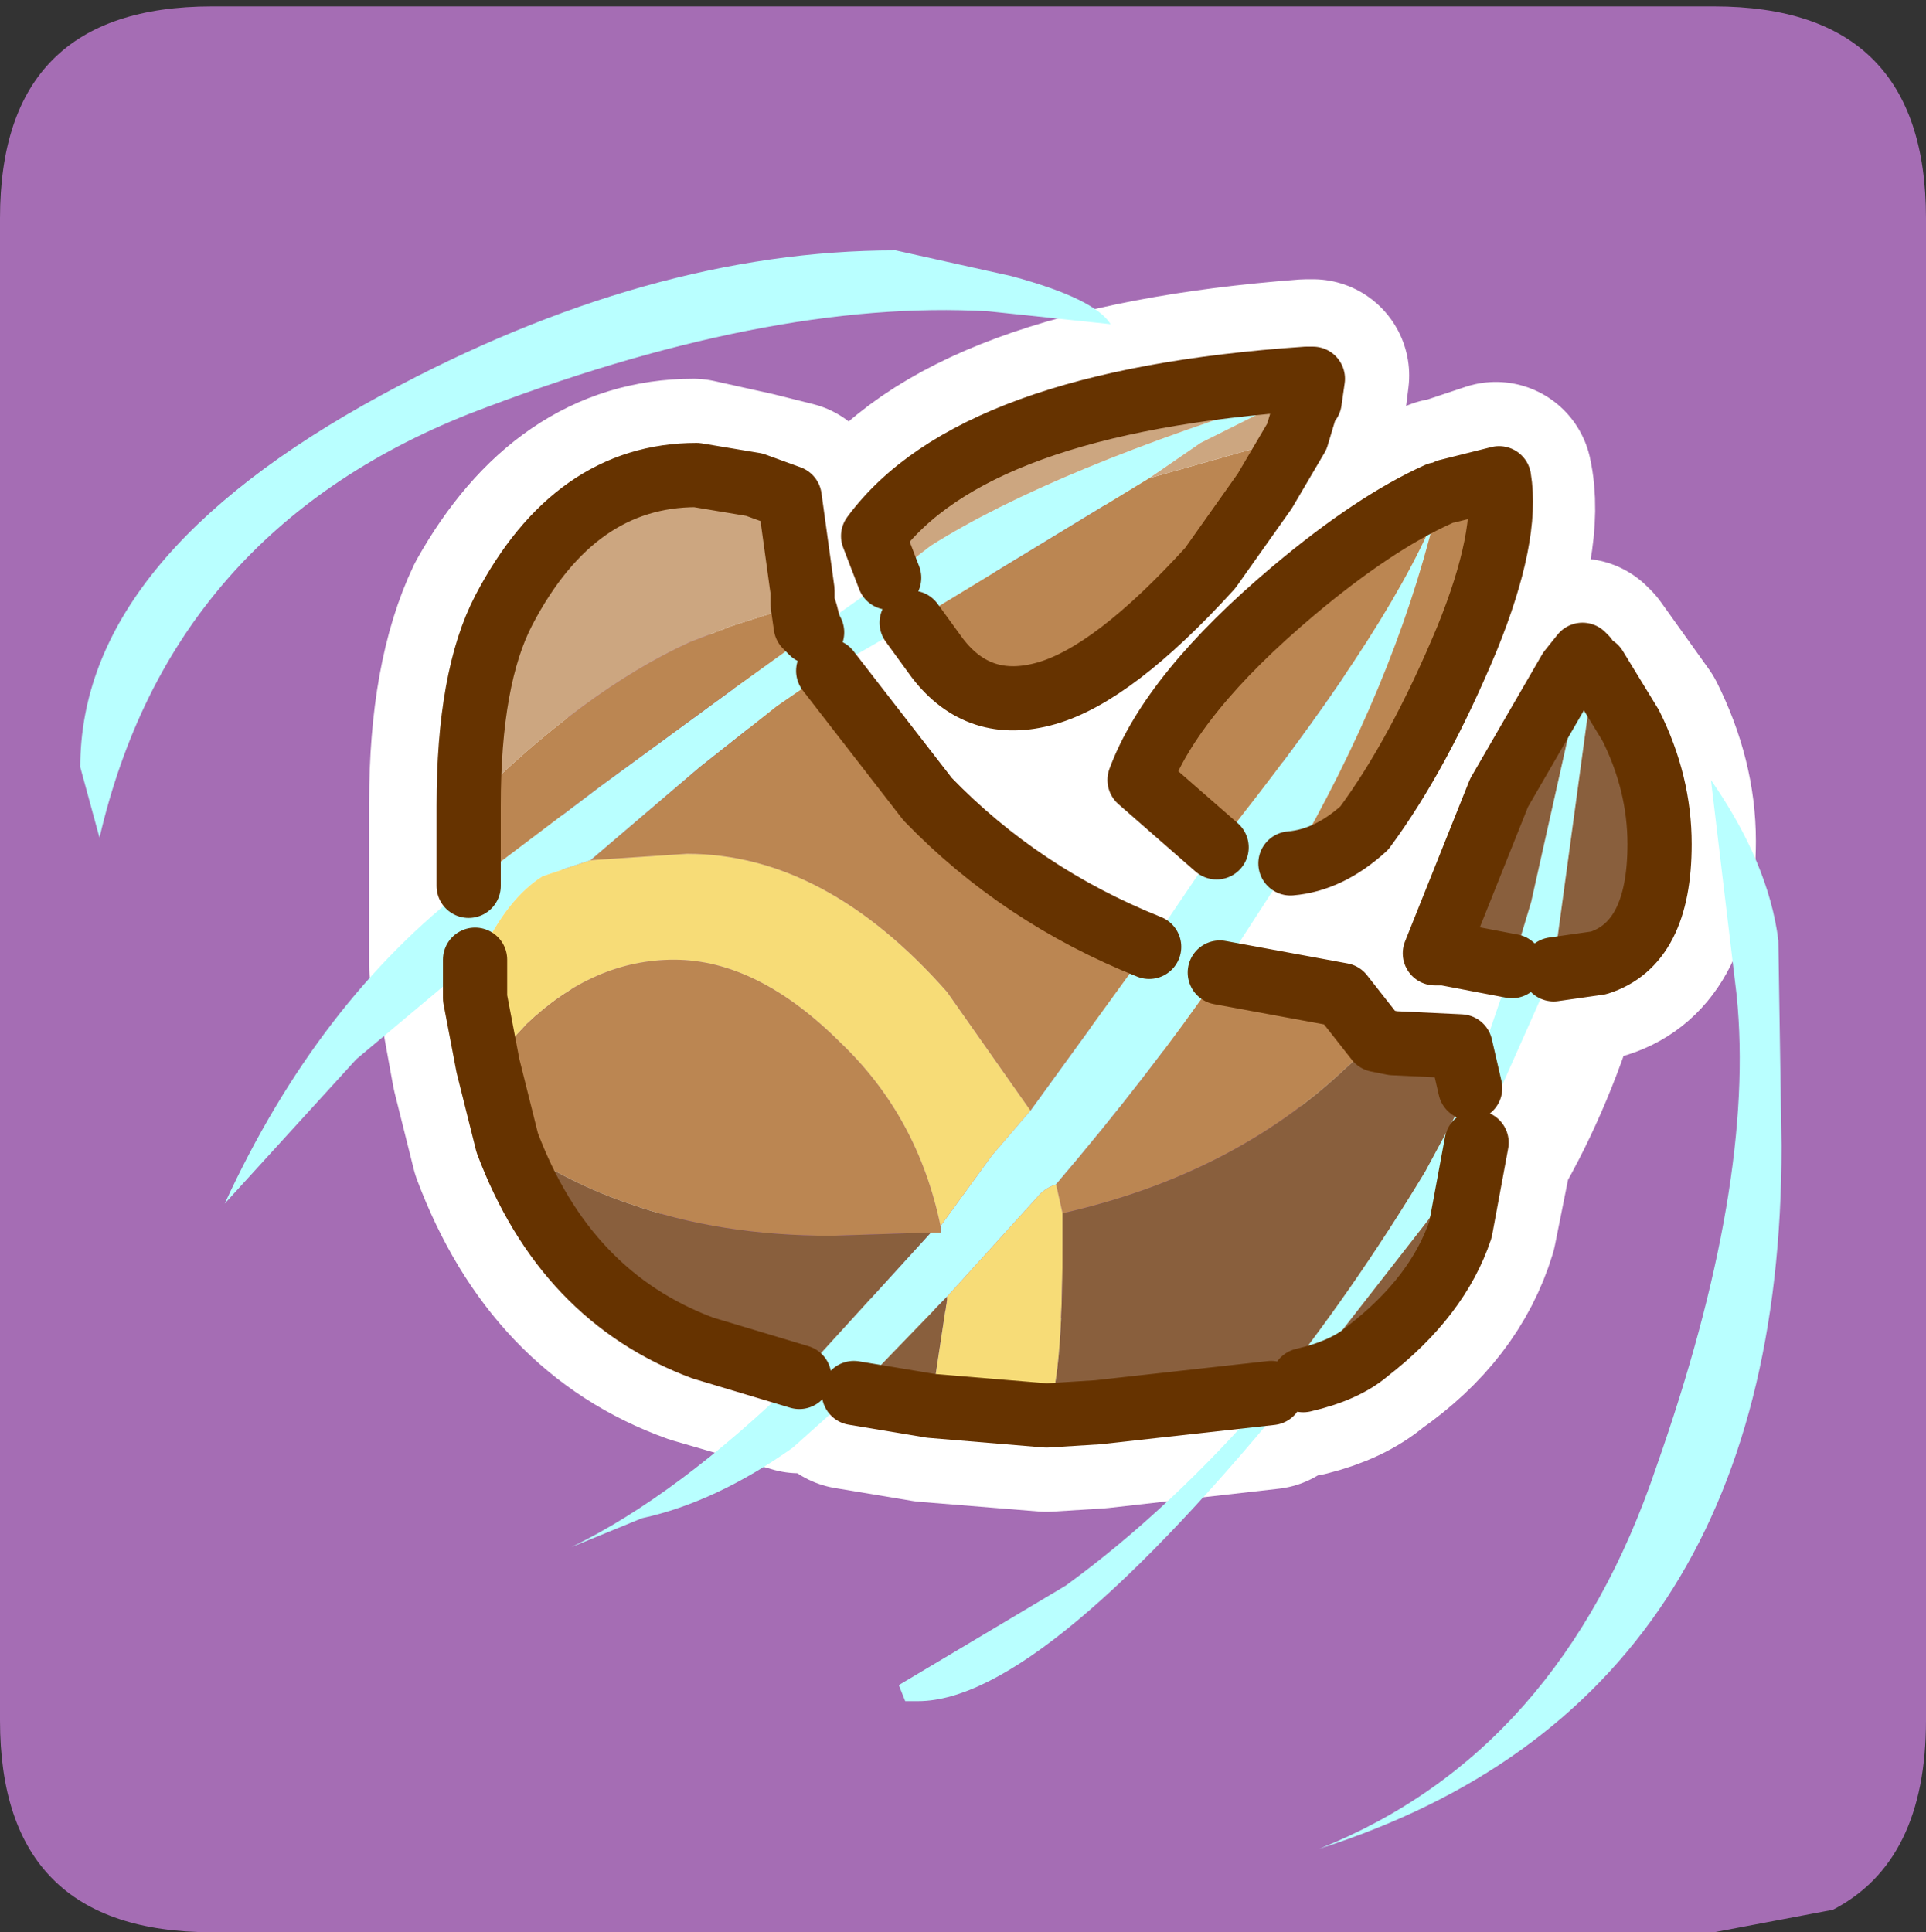 <?xml version="1.0" encoding="UTF-8" standalone="no"?>
<svg xmlns:ffdec="https://www.free-decompiler.com/flash" xmlns:xlink="http://www.w3.org/1999/xlink" ffdec:objectType="frame" height="30.1px" width="30.0px" xmlns="http://www.w3.org/2000/svg">
  <rect width="100%" height="100%" fill="#333333" stroke="none"/>
  <g transform="matrix(1.0, 0.0, 0.0, 1.0, 0.0, 0.0)">
    <use ffdec:characterId="1" height="30.0" transform="matrix(1.0, 0.0, 0.0, 1.0, 0.0, 0.0)" width="30.0" xlink:href="#shape0"/>
    <use ffdec:characterId="3" height="30.0" transform="matrix(1.0, 0.0, 0.0, 1.0, 0.0, 0.1)" width="30.0" xlink:href="#sprite0"/>
  </g>
  <defs>
    <g id="shape0" transform="matrix(1.0, 0.0, 0.0, 1.0, 0.0, 0.0)">
      <path d="M0.0 0.0 L30.0 0.0 30.0 30.0 0.0 30.0 0.0 0.0" fill="#33cc66" fill-opacity="0.0" fill-rule="evenodd" stroke="none"/>
    </g>
    <g id="sprite0" transform="matrix(1.0, 0.0, 0.0, 1.0, 30.0, 30.0)">
      <use ffdec:characterId="2" height="30.0" transform="matrix(1.0, 0.0, 0.0, 1.0, -30.0, -30.0)" width="30.0" xlink:href="#shape1"/>
    </g>
    <g id="shape1" transform="matrix(1.0, 0.0, 0.0, 1.0, 30.0, 30.0)">
      <path d="M0.0 -26.7 L0.0 -3.3 Q0.0 -1.1 -1.45 -0.35 L-3.3 0.0 -26.7 0.0 Q-30.0 0.0 -30.0 -3.3 L-30.0 -26.7 Q-30.0 -30.0 -26.7 -30.0 L-3.3 -30.0 Q0.0 -30.0 0.0 -26.7" fill="#a56db4" fill-rule="evenodd" stroke="none"/>
      <path d="M-22.75 -15.05 L-22.6 -14.6 -22.65 -15.0 -22.65 -15.15 -22.75 -15.05 -22.75 -17.6 Q-22.75 -19.5 -22.2 -20.65 -21.05 -22.7 -19.2 -22.7 L-18.3 -22.5 -17.7 -22.35 -17.5 -20.9 -17.5 -20.7 -17.45 -20.6 -17.4 -20.4 -17.35 -20.25 -16.2 -21.1 -16.4 -21.75 Q-14.9 -23.85 -9.65 -24.25 L-9.55 -24.25 -9.6 -23.85 -9.65 -23.8 -9.85 -23.25 -10.3 -22.4 -11.15 -21.25 Q-12.7 -19.55 -13.7 -19.3 -14.8 -19.0 -15.45 -19.85 L-15.85 -20.45 -17.1 -19.6 -15.6 -17.65 Q-14.1 -16.15 -12.15 -15.35 L-11.05 -16.95 -12.3 -17.95 Q-11.8 -19.3 -9.9 -20.9 -8.65 -21.95 -7.5 -22.4 L-7.45 -22.4 -6.7 -22.65 Q-6.5 -21.75 -7.15 -20.15 -7.9 -18.35 -8.75 -17.2 L-9.9 -16.6 -11.0 -14.95 -9.15 -14.65 Q-9.1 -14.15 -8.6 -13.95 L-8.35 -13.9 -7.25 -13.85 -7.1 -13.15 M-17.55 -8.65 L-19.1 -9.1 Q-21.2 -9.85 -22.1 -12.25 L-22.4 -13.45 -22.6 -14.55 -22.6 -14.6 M-6.45 -15.05 L-7.5 -15.25 -7.65 -15.25 -6.7 -17.75 -5.55 -19.65 -5.4 -19.9 -5.35 -19.85 -4.6 -18.8 Q-4.15 -17.9 -4.15 -17.0 -4.15 -15.4 -5.1 -15.1 L-5.85 -15.0 Q-6.3 -13.45 -7.0 -12.25 L-7.25 -11.0 Q-7.6 -9.85 -8.75 -9.05 -9.1 -8.75 -9.7 -8.6 M-17.5 -20.7 L-17.45 -20.4 -17.35 -20.25 M-10.25 -8.4 L-12.9 -8.1 -13.7 -8.05 -15.55 -8.2 -16.75 -8.4" fill="none" stroke="#ffffff" stroke-linecap="round" stroke-linejoin="round" stroke-width="3.0"/>
      <path d="M-16.05 -26.2 L-14.25 -25.8 Q-12.95 -25.45 -12.7 -25.05 L-14.6 -25.25 Q-18.05 -25.45 -22.7 -23.65 -27.35 -21.8 -28.45 -17.05 L-28.75 -18.15 Q-28.75 -21.4 -24.05 -23.95 -19.9 -26.2 -16.05 -26.2 M-20.8 -16.7 L-21.55 -16.45 Q-22.1 -16.1 -22.5 -15.25 L-22.6 -15.15 -24.45 -13.6 -26.5 -11.35 Q-25.05 -14.5 -22.7 -16.3 L-20.65 -17.85 -18.6 -19.35 -17.35 -20.25 -16.15 -21.1 -15.5 -21.6 Q-13.6 -22.8 -9.7 -24.0 L-11.3 -23.2 -12.1 -22.65 -15.8 -20.4 -17.1 -19.65 -17.9 -19.1 -19.1 -18.15 -20.8 -16.7 M-15.35 -11.0 L-14.55 -12.1 -13.95 -12.8 -12.1 -15.35 -11.05 -16.9 Q-8.45 -20.15 -7.65 -22.05 -8.3 -19.4 -9.9 -16.65 L-11.0 -14.95 Q-12.1 -13.35 -13.55 -11.65 -13.7 -11.6 -13.8 -11.5 L-15.25 -9.9 -16.7 -8.4 -17.65 -7.55 Q-18.85 -6.7 -20.0 -6.45 L-21.1 -6.0 Q-19.45 -6.8 -17.55 -8.65 L-15.5 -10.9 -15.35 -10.9 -15.35 -11.0 M-7.1 -13.15 L-6.45 -15.05 -6.15 -16.05 -5.3 -19.85 -5.3 -19.95 -5.2 -19.8 -5.25 -19.1 -5.8 -15.05 -5.8 -15.0 -7.0 -12.3 -7.75 -11.1 -9.7 -8.6 Q-13.75 -3.6 -15.7 -3.6 L-15.9 -3.6 -16.0 -3.85 -13.4 -5.4 Q-11.75 -6.6 -10.2 -8.4 -8.95 -9.95 -7.8 -11.85 L-7.1 -13.15 M-2.3 -15.45 L-2.25 -12.25 Q-2.25 -3.6 -9.45 -1.3 -5.7 -2.8 -4.2 -7.25 -2.65 -11.65 -2.95 -14.6 L-3.35 -17.95 Q-2.45 -16.65 -2.3 -15.45" fill="#b9ffff" fill-rule="evenodd" stroke="none"/>
      <path d="M-20.8 -16.7 L-19.1 -18.15 -17.9 -19.1 -17.1 -19.65 -15.55 -17.65 Q-14.1 -16.15 -12.1 -15.35 L-13.95 -12.8 -15.25 -14.65 Q-17.15 -16.8 -19.3 -16.8 L-20.8 -16.7 M-15.8 -20.4 L-12.1 -22.65 -9.8 -23.3 -10.3 -22.45 -11.15 -21.25 Q-12.65 -19.6 -13.7 -19.3 -14.75 -19.0 -15.4 -19.85 L-15.8 -20.4 M-17.35 -20.25 L-18.6 -19.35 -20.65 -17.85 -22.7 -16.3 -22.7 -17.55 Q-20.9 -19.35 -19.25 -20.1 L-18.6 -20.35 -17.5 -20.7 -17.45 -20.35 -17.35 -20.25 M-22.6 -15.15 L-22.5 -15.25 -22.6 -15.0 -22.6 -15.15 M-22.4 -13.5 L-21.8 -14.15 Q-20.75 -15.15 -19.5 -15.15 -18.2 -15.15 -16.9 -13.85 -15.7 -12.7 -15.35 -11.0 L-15.35 -10.9 -15.5 -10.9 -17.05 -10.85 Q-18.8 -10.85 -20.2 -11.35 -21.1 -11.65 -22.1 -12.3 L-22.4 -13.5 M-7.45 -22.45 L-6.65 -22.65 Q-6.5 -21.75 -7.15 -20.15 -7.9 -18.35 -8.75 -17.2 -9.3 -16.7 -9.9 -16.65 -8.3 -19.4 -7.65 -22.05 -8.45 -20.15 -11.05 -16.9 L-12.25 -17.95 Q-11.75 -19.3 -9.85 -20.9 -8.6 -21.95 -7.6 -22.4 L-7.45 -22.45 M-11.0 -14.95 L-9.1 -14.6 -8.55 -13.9 -9.05 -13.45 Q-10.8 -11.8 -13.45 -11.2 L-13.55 -11.65 Q-12.1 -13.35 -11.0 -14.95" fill="#bb8652" fill-rule="evenodd" stroke="none"/>
      <path d="M-22.5 -15.25 Q-22.1 -16.1 -21.55 -16.45 L-20.8 -16.7 -19.3 -16.8 Q-17.15 -16.8 -15.25 -14.65 L-13.95 -12.8 -14.55 -12.1 -15.35 -11.0 Q-15.7 -12.7 -16.9 -13.85 -18.2 -15.15 -19.5 -15.15 -20.75 -15.15 -21.8 -14.15 L-22.4 -13.5 -22.6 -14.55 -22.6 -15.0 -22.5 -15.25 M-13.7 -8.05 L-15.5 -8.2 -15.25 -9.85 -15.25 -9.9 -13.8 -11.5 Q-13.7 -11.6 -13.55 -11.65 L-13.45 -11.2 -13.45 -10.7 Q-13.45 -8.55 -13.7 -8.05" fill="#f7dc77" fill-rule="evenodd" stroke="none"/>
      <path d="M-12.1 -22.65 L-11.3 -23.2 -9.7 -24.0 Q-13.6 -22.8 -15.5 -21.6 L-16.15 -21.1 -16.4 -21.75 Q-14.85 -23.85 -9.65 -24.2 L-9.55 -24.2 -9.6 -23.85 -9.65 -23.8 -9.8 -23.3 -12.1 -22.65 M-22.7 -17.55 Q-22.7 -19.55 -22.15 -20.6 -21.05 -22.7 -19.15 -22.7 L-18.25 -22.55 -17.7 -22.35 -17.5 -20.9 -17.5 -20.7 -18.6 -20.35 -19.25 -20.1 Q-20.9 -19.35 -22.7 -17.55" fill="#cca680" fill-rule="evenodd" stroke="none"/>
      <path d="M-8.55 -13.9 L-8.3 -13.85 -7.25 -13.8 -7.1 -13.15 -7.8 -11.85 Q-8.95 -9.95 -10.2 -8.4 L-12.9 -8.1 -13.7 -8.05 Q-13.45 -8.55 -13.45 -10.7 L-13.45 -11.2 Q-10.8 -11.8 -9.05 -13.45 L-8.55 -13.9 M-6.45 -15.05 L-7.5 -15.25 -7.65 -15.25 -6.65 -17.75 -5.55 -19.65 -5.35 -19.9 -5.3 -19.85 -6.15 -16.05 -6.45 -15.05 M-5.2 -19.8 L-5.15 -19.7 -4.6 -18.8 Q-4.15 -17.9 -4.15 -16.95 -4.15 -15.4 -5.1 -15.1 L-5.8 -15.0 -5.8 -15.05 -5.25 -19.1 -5.2 -19.8 M-7.0 -12.3 L-7.25 -10.95 Q-7.6 -9.9 -8.7 -9.05 -9.05 -8.75 -9.7 -8.6 L-7.75 -11.1 -7.0 -12.3 M-15.5 -8.2 L-16.7 -8.4 -15.25 -9.9 -15.25 -9.85 -15.5 -8.2 M-17.55 -8.65 L-19.05 -9.1 Q-21.2 -9.9 -22.1 -12.3 -21.1 -11.65 -20.2 -11.35 -18.8 -10.85 -17.05 -10.85 L-15.5 -10.9 -17.55 -8.65" fill="#895f3d" fill-rule="evenodd" stroke="none"/>
      <path d="M-22.6 -15.0 L-22.6 -14.55 -22.4 -13.5 -22.1 -12.3 Q-21.2 -9.9 -19.05 -9.1 L-17.55 -8.65 M-22.7 -16.3 L-22.7 -17.55 Q-22.7 -19.55 -22.15 -20.6 -21.05 -22.7 -19.15 -22.7 L-18.25 -22.55 -17.7 -22.35 -17.5 -20.9 -17.5 -20.7 -17.45 -20.55 -17.4 -20.35 -17.35 -20.25 -17.45 -20.35 -17.5 -20.7 M-22.6 -15.0 L-22.6 -15.15 M-7.45 -22.45 L-6.65 -22.65 Q-6.5 -21.75 -7.15 -20.15 -7.9 -18.35 -8.75 -17.2 -9.3 -16.7 -9.9 -16.65 M-11.0 -14.95 L-9.1 -14.6 -8.55 -13.9 -8.3 -13.85 -7.25 -13.8 -7.1 -13.15 M-6.45 -15.05 L-7.5 -15.25 -7.65 -15.25 -6.65 -17.75 -5.55 -19.65 -5.35 -19.9 -5.3 -19.85 M-5.15 -19.7 L-4.6 -18.8 Q-4.15 -17.9 -4.15 -16.95 -4.15 -15.4 -5.1 -15.1 L-5.8 -15.0 M-7.0 -12.3 L-7.25 -10.95 Q-7.6 -9.9 -8.7 -9.05 -9.05 -8.75 -9.7 -8.6 M-10.2 -8.4 L-12.9 -8.1 -13.7 -8.05 -15.5 -8.2 -16.7 -8.4 M-16.15 -21.1 L-16.4 -21.75 Q-14.85 -23.85 -9.65 -24.2 L-9.55 -24.2 -9.6 -23.85 -9.65 -23.8 -9.8 -23.3 -10.3 -22.45 -11.15 -21.25 Q-12.65 -19.6 -13.7 -19.3 -14.75 -19.0 -15.4 -19.85 L-15.8 -20.4 M-11.05 -16.9 L-12.25 -17.95 Q-11.75 -19.3 -9.85 -20.9 -8.6 -21.95 -7.6 -22.4 M-17.1 -19.65 L-15.55 -17.65 Q-14.1 -16.15 -12.1 -15.35" fill="none" stroke="#663300" stroke-linecap="round" stroke-linejoin="round" stroke-width="1.0"/>
    </g>
  </defs>
</svg>
